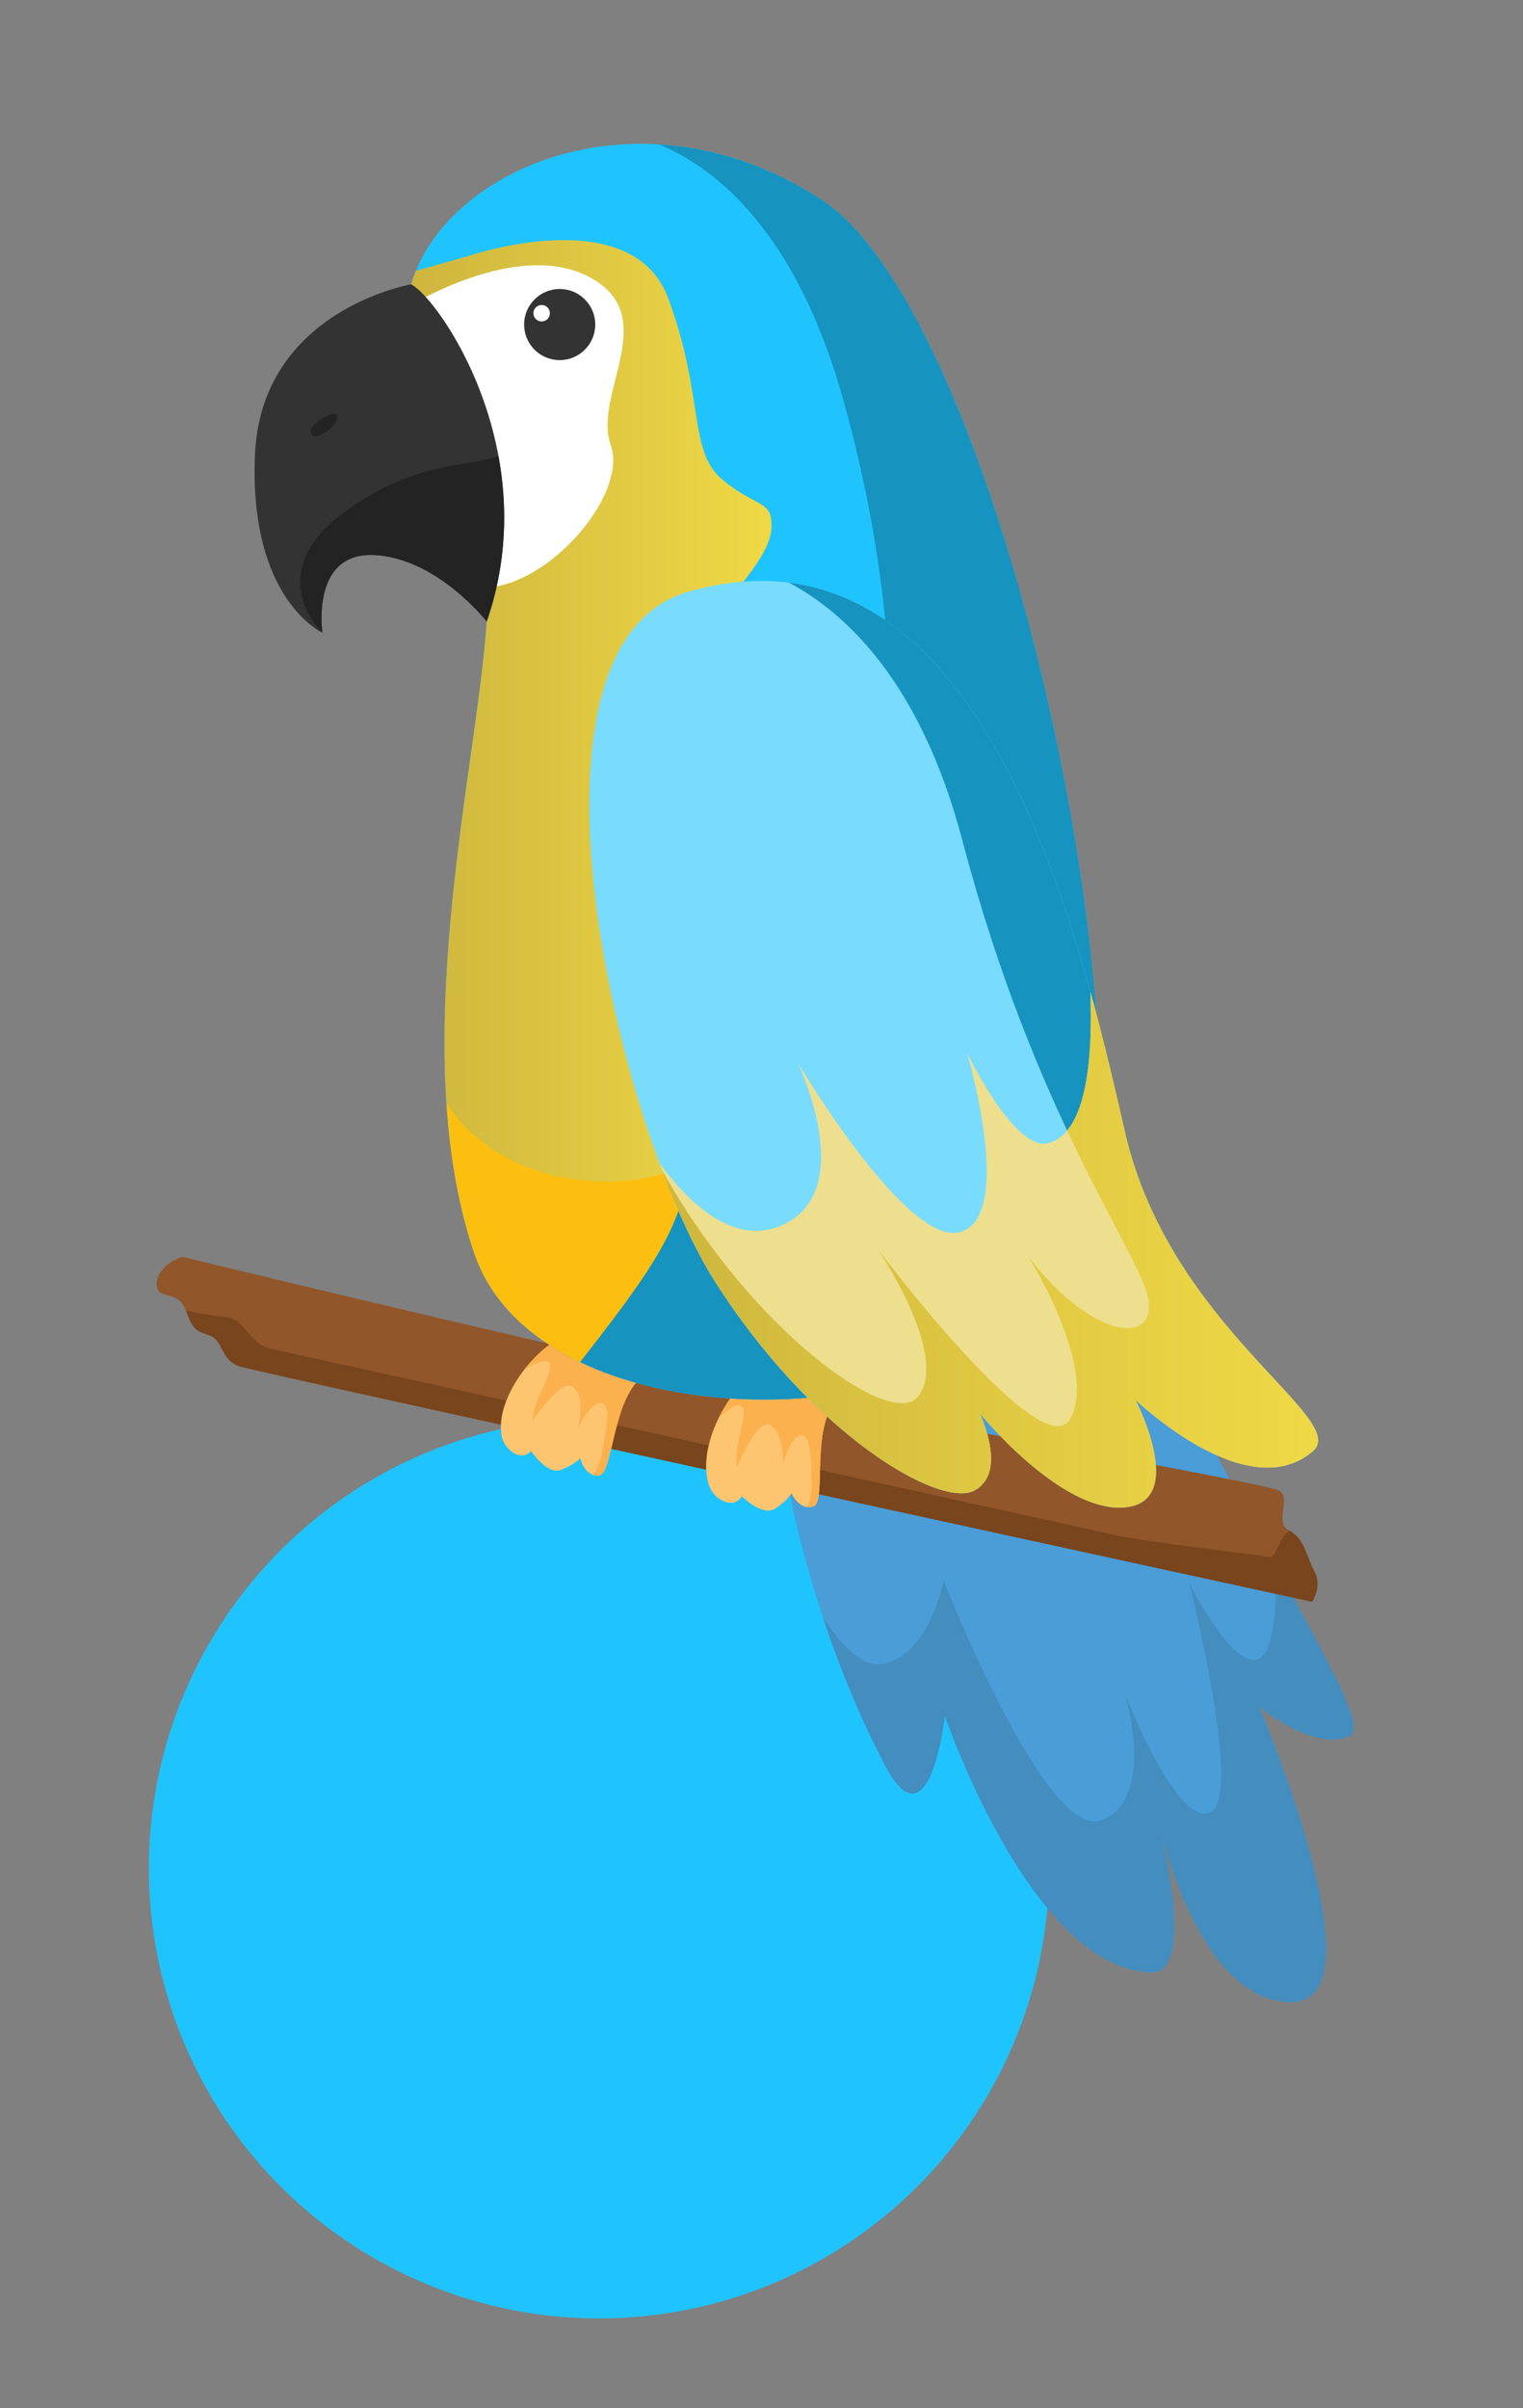 <?xml version="1.0" encoding="utf-8"?>
<!-- Generator: Adobe Illustrator 16.0.0, SVG Export Plug-In . SVG Version: 6.00 Build 0)  -->
<!DOCTYPE svg PUBLIC "-//W3C//DTD SVG 1.1//EN" "http://www.w3.org/Graphics/SVG/1.1/DTD/svg11.dtd">
<svg version="1.1" id="Layer_1" xmlns="http://www.w3.org/2000/svg" xmlns:xlink="http://www.w3.org/1999/xlink" x="0px" y="0px"
	 width="430px" height="680px" viewBox="0 0 430 680" enable-background="new 0 0 430 680" xml:space="preserve">
<rect x="0" y="0" width="430" height="680" fill="#808080" stroke="none"/>
<g>
	<circle fill="#1FC4FF" cx="169.112" cy="527.547" r="127.074"/>
	<g>
		<path fill="#4A9DD6" d="M215.629,315.955c0,0-10.378,96.471,34.05,182.143c12.854,24.785,17.081-13.623,17.081-13.623
			s24.497,71.737,58.314,72.417c13.53,0.28,1.484-44.52,1.484-44.52s10.636,52.376,37.693,52.924
			c27.054,0.544-8.759-83.374-8.759-83.374s16.004,13.051,25.648,8.123c9.646-4.924-51.012-85.622-85.819-190.638
			C260.521,194.406,215.629,315.955,215.629,315.955z"/>
		<path fill="#438DBF" d="M381.143,490.045c4.337-2.211-5.564-19.785-20.918-47.978c0.24,10.004-0.262,24.363-4.957,26.372
			c-7.301,3.125-19.512-21.539-19.512-21.539s15.519,61.108,5.853,64.918c-9.664,3.8-23.997-33.581-23.997-33.581
			s9.047,29.683-6.632,35.727c-15.684,6.043-44.551-67.627-44.551-67.627s-4.021,21.649-17.813,23.561
			c-5.279,0.74-11.088-5.351-16.253-13.144c4.562,13.761,10.236,27.686,17.317,41.344c12.854,24.785,17.081-13.623,17.081-13.623
			s24.497,71.737,58.314,72.417c10.57,0.223,5.528-27.08,2.818-39.029c3.592,13.435,14.717,46.997,36.359,47.434
			c27.054,0.544-8.759-83.374-8.759-83.374S371.498,494.973,381.143,490.045z"/>
		<path fill="#915629" d="M51.721,354.927c0,0,133.535,32.496,179.071,41.057c45.54,8.56,126.765,22.936,130.345,24.952
			c3.579,2.021-1.54,9.028,2.806,11.215c4.351,2.186,4.857,7.28,7.156,11.524c2.298,4.242-0.647,8.592-0.647,8.592
			s-297.65-64.725-302.895-66.479c-5.243-1.747-4.471-7.204-8.176-8.626c-3.711-1.423-4.606-0.99-6.906-7.1
			c-2.297-6.114-7.418-2.852-8.18-6.758C43.526,359.399,48.392,355.456,51.721,354.927z"/>
		<path fill="#78451D" d="M357.923,439.589c-2.688-0.578-32.874-3.964-42.85-6.109c-9.979-2.15-231.906-51.196-238.432-52.599
			c-6.519-1.403-7.408-8.462-12.527-8.941c-5.119-0.474-11.64-1.877-11.64-1.877c2.299,6.109,3.194,5.677,6.906,7.1
			c3.705,1.422,2.933,6.879,8.176,8.626c5.245,1.754,302.895,66.479,302.895,66.479s2.945-4.35,0.647-8.592
			c-2.299-4.244-2.806-9.339-7.156-11.524C360.486,435.146,360.611,440.17,357.923,439.589z"/>
		<path fill="#FDC56F" d="M162.179,376.637c-8.943,0.747-23.248,17.979-20.396,29.376c0.813,3.262,5.305,6.933,8.16,3.668
			c0,0,4.485,6.937,8.565,5.304c4.08-1.63,5.304-3.267,5.304-3.267s1.225,5.305,5.305,4.899c4.08-0.407,3.672-22.031,12.645-28.152
			C181.761,388.465,171.971,375.819,162.179,376.637z"/>
		<path fill="#FBB14E" d="M167.494,416.424c0.49,0.162,1.015,0.257,1.622,0.193c4.08-0.407,3.672-22.031,12.645-28.152
			c0,0-9.79-12.646-19.582-11.828c-4.312,0.356-9.855,4.565-14.137,10.09c2.75-1.684,5.811-3.118,6.897-2.033
			c2.141,2.145-4.59,10.397-4.59,16.519c0,0,8.261-12.544,11.626-9.483c3.366,3.063,1.225,11.326,1.225,11.326
			s4.284-8.263,7.034-6.733c2.756,1.533,0,11.323-0.303,14.071C169.752,412,168.832,414.432,167.494,416.424z"/>
		<path fill="#FDC56F" d="M214.711,387.639c-8.604,2.549-19.11,22.321-14.005,32.904c1.463,3.033,6.599,5.716,8.734,1.938
			c0,0,5.805,5.881,9.464,3.456c3.666-2.425,4.528-4.273,4.528-4.273s2.279,4.942,6.19,3.72c3.913-1.232-0.877-22.319,6.667-30.142
			C236.29,395.242,224.137,384.855,214.711,387.639z"/>
		<path fill="#FBB14E" d="M228.001,425.521c0.506,0.054,1.039,0.046,1.622-0.144c3.913-1.227-0.877-22.319,6.667-30.136
			c0,0-12.153-10.387-21.579-7.604c-4.147,1.233-8.724,6.474-11.791,12.752c2.349-2.211,5.049-4.232,6.336-3.39
			c2.534,1.661-2.379,11.117-1.136,17.109c0,0,5.541-13.96,9.46-11.651c3.915,2.314,3.495,10.842,3.495,10.842
			s2.514-8.96,5.524-8.02c3.004,0.937,2.3,11.079,2.557,13.843C229.312,420.726,228.9,423.297,228.001,425.521z"/>
		<path fill="#1FC4FF" d="M116.054,80.29c9.983-33.424,65.78-56.651,115.94-23.854c50.159,32.786,93.31,236.974,73.436,293.938
			c-19.876,56.961-151.812,61.19-171.484,3.611c-19.67-57.576,0.807-137.302,3.47-178.498
			C140.082,134.29,116.054,80.29,116.054,80.29z"/>
		<path fill="#1793BF" d="M305.43,350.373c19.874-56.964-23.276-261.152-73.436-293.938c-15.247-9.967-31.008-14.734-45.849-15.638
			c16.29,6.813,38.92,24.939,52.158,72.855c22.394,81.048,16.286,157.835-19.579,197.879c-29.633,33.091-76.303,25.654-92.662,0.023
			c0.986,14.818,3.366,29.213,7.884,42.43C153.618,411.56,285.554,407.334,305.43,350.373z"/>
		
			<linearGradient id="SVGID_1_" gradientUnits="userSpaceOnUse" x1="1548.572" y1="226.191" x2="1650.367" y2="226.191" gradientTransform="matrix(-1 0 0 1 1766.422 0)">
			<stop  offset="0.017" style="stop-color:#EFD845"/>
			<stop  offset="1" style="stop-color:#CEB63E"/>
		</linearGradient>
		<path fill="url(#SVGID_1_)" d="M217.834,148.952c0.319-7.931-4.417-5.545-13.987-13.631c-9.565-8.075-4.924-23.274-15.164-51.048
			c-10.245-27.768-56.306-12.032-56.306-12.032l-14.953,4.245c-0.517,1.253-0.99,2.516-1.371,3.804c0,0,24.028,54,21.362,95.197
			c-2.663,41.195-23.14,120.921-3.47,178.498c4.648,13.614,15.582,23.771,29.824,30.598c24.773-31.936,37.959-48.693,26.271-79.51
			c-12.703-33.486-14.386-100.236,1.77-119.365C207.968,166.57,217.518,156.877,217.834,148.952z"/>
		<path fill="#FFFFFF" d="M114.378,87.097c0,0,31.393-19.934,52.074-8.841c20.683,11.093,0.809,33.009,5.976,47.378
			c5.161,14.374-19.156,42.095-38.072,40.238C115.441,164.009,114.378,87.097,114.378,87.097z"/>
		<path fill="#FDBF0F" d="M136.025,359.011c0.714,1.464,1.513,2.878,2.379,4.25c0.091,0.145,0.175,0.297,0.266,0.435
			c0.862,1.338,1.803,2.62,2.795,3.866c0.124,0.162,0.243,0.311,0.37,0.469c1.007,1.228,2.079,2.417,3.209,3.56
			c0.14,0.146,0.284,0.292,0.434,0.432c1.148,1.143,2.357,2.238,3.623,3.287c0.146,0.122,0.298,0.245,0.444,0.367
			c1.295,1.056,2.645,2.068,4.051,3.036c0.131,0.088,0.265,0.181,0.395,0.27c1.451,0.99,2.956,1.931,4.506,2.826
			c0.086,0.047,0.177,0.097,0.261,0.146c1.612,0.921,3.283,1.802,4.998,2.617c0,0,0.006,0.006,0.012,0.012
			c17.587-22.673,29.279-37.712,30.432-55.548c-26.432,10.763-55.847,1.778-68.14-17.48c0.115,1.739,0.253,3.472,0.41,5.209
			c0.019,0.188,0.033,0.375,0.049,0.558c0.148,1.591,0.315,3.172,0.498,4.747c0.042,0.35,0.083,0.698,0.126,1.056
			c0.173,1.43,0.364,2.861,0.572,4.286c0.076,0.51,0.159,1.025,0.235,1.538c0.198,1.276,0.403,2.552,0.626,3.814
			c0.121,0.677,0.253,1.351,0.381,2.027c0.212,1.112,0.426,2.228,0.661,3.339c0.179,0.836,0.376,1.669,0.57,2.505
			c0.218,0.945,0.424,1.896,0.663,2.826c0.268,1.068,0.564,2.116,0.85,3.166c0.198,0.712,0.376,1.429,0.586,2.129
			c0.517,1.766,1.066,3.507,1.657,5.23c0.554,1.632,1.212,3.196,1.945,4.729C135.936,358.812,135.976,358.918,136.025,359.011z"/>
		<path fill="#79DCFF" d="M194.426,167.05c-52.498,14.903-20.213,151.246,7.328,194.61c27.541,43.366,63.42,64.224,73.236,59.24
			c9.814-4.981,1.558-21.938,1.558-21.938s22.849,28.182,40.915,26.661c18.066-1.521,3.121-30.381,3.121-30.381
			s31.623,30.531,50.122,14.469c10.597-9.205-40.48-35.009-53.087-90.026C305.016,264.674,277.72,143.407,194.426,167.05z"/>
		<path fill="#333333" d="M116.054,80.29c7.723,3.792,38.037,47.134,21.362,95.197c0,0-14.112-18.064-31.944-18.772
			c-17.83-0.725-14.438,21.947-14.438,21.947s-20.784-9.352-19.046-50.227C73.719,87.564,116.054,80.29,116.054,80.29z"/>
		<path fill="#232323" d="M137.416,175.487c5.774-16.63,5.912-32.688,3.31-46.746c-9.012,3.357-22.494,1.111-42.302,14.985
			c-25.633,17.964-7.39,34.936-7.39,34.936s-3.392-22.671,14.438-21.947C123.304,157.422,137.416,175.487,137.416,175.487z"/>
		<path fill="#232323" d="M87.702,121.927c0.292,3.462,7.31-1.107,7.548-4.09C95.495,114.854,87.494,119.478,87.702,121.927z"/>
		<path fill="#1793BF" d="M274.99,420.9c9.814-4.981,1.558-21.938,1.558-21.938s22.849,28.182,40.915,26.661
			c18.066-1.521,3.121-30.381,3.121-30.381s31.623,30.531,50.122,14.469c10.597-9.205-40.48-35.009-53.087-90.026
			c-11.051-48.227-33.397-147.386-94.874-155.167c15.801,8.398,37.124,27.809,48.945,72.693
			c20.341,77.272,49.221,115.308,52.341,128.871c3.119,13.553-14.69,13.085-33.509-10.998c0,0,19.396,30.944,11.731,45.411
			c-7.662,14.47-54.384-47.73-54.384-47.73s20.296,29.875,11.404,41.482c-7.497,9.796-46.955-18.408-72.273-63.652
			c4.728,12.517,9.814,23.289,14.752,31.066C229.295,405.026,265.174,425.884,274.99,420.9z"/>
		<path fill="#EDDF8D" d="M307.856,280.038c0.73,19.37-1.134,39.941-11.914,42.753c-9.526,2.478-22.883-25.471-22.883-25.471
			s13.47,45.514-1.661,50.488c-15.132,4.983-46.255-47.926-46.255-47.926s17.933,36.994-4.976,46.335
			c-13.289,5.415-25.802-6.676-33.976-17.787c4.953,13.443,10.341,25.01,15.562,33.229c27.541,43.366,63.42,64.224,73.236,59.24
			c9.814-4.981,1.558-21.938,1.558-21.938s22.849,28.182,40.915,26.661c18.066-1.521,3.121-30.381,3.121-30.381
			s31.623,30.531,50.122,14.469c10.597-9.205-40.48-35.009-53.087-90.026C315.075,308.588,311.937,294.794,307.856,280.038z"/>
		
			<linearGradient id="SVGID_2_" gradientUnits="userSpaceOnUse" x1="1394.279" y1="352.875" x2="1579.392" y2="352.875" gradientTransform="matrix(-1 0 0 1 1766.422 0)">
			<stop  offset="0.017" style="stop-color:#EFD845"/>
			<stop  offset="1" style="stop-color:#CEB63E"/>
		</linearGradient>
		<path fill="url(#SVGID_2_)" d="M317.619,319.685c-0.329-1.428-0.666-2.908-1.013-4.43c-0.11-0.471-0.229-0.967-0.337-1.451
			c-0.243-1.05-0.488-2.116-0.739-3.215c-0.167-0.695-0.336-1.418-0.498-2.126c-0.225-0.945-0.449-1.892-0.673-2.865
			c-0.18-0.751-0.367-1.527-0.548-2.285c-0.229-0.947-0.455-1.9-0.691-2.867c-0.2-0.826-0.403-1.657-0.609-2.495
			c-0.232-0.947-0.47-1.906-0.712-2.874c-0.21-0.852-0.431-1.714-0.648-2.571c-0.252-0.982-0.501-1.968-0.76-2.96
			c-0.227-0.875-0.455-1.76-0.688-2.657c-0.264-0.999-0.535-2.013-0.81-3.038c-0.24-0.879-0.481-1.766-0.724-2.662
			c-0.1-0.371-0.206-0.741-0.313-1.122c0.587,15.558-0.517,31.86-6.56,39.135c11.554,24.608,21.022,39.437,22.734,46.88
			c3.119,13.553-14.69,13.085-33.509-10.998c0,0,19.396,30.944,11.731,45.411c-7.662,14.47-54.384-47.73-54.384-47.73
			s20.296,29.875,11.404,41.482c-7.493,9.786-46.93-18.384-72.244-63.604c0.136,0.362,0.271,0.727,0.412,1.085
			c0.352,0.922,0.71,1.842,1.062,2.742c0.257,0.65,0.517,1.292,0.776,1.929c0.358,0.885,0.718,1.77,1.075,2.635
			c0.271,0.632,0.537,1.253,0.809,1.881c0.354,0.832,0.71,1.657,1.066,2.466c0.288,0.641,0.574,1.264,0.858,1.892
			c0.344,0.754,0.686,1.513,1.029,2.242c0.309,0.654,0.622,1.28,0.928,1.922c0.33,0.665,0.655,1.345,0.976,1.988
			c0.342,0.676,0.68,1.31,1.017,1.966c0.3,0.572,0.597,1.157,0.896,1.707c0.405,0.747,0.809,1.461,1.208,2.174
			c0.235,0.405,0.467,0.84,0.702,1.234c0.638,1.102,1.276,2.157,1.91,3.156c27.541,43.366,63.42,64.224,73.236,59.24
			c9.814-4.981,1.558-21.938,1.558-21.938s22.849,28.182,40.915,26.661c18.066-1.521,3.121-30.381,3.121-30.381
			s31.623,30.531,50.122,14.469C381.303,400.506,330.226,374.702,317.619,319.685z"/>
		<circle fill="#333333" cx="158.022" cy="91.64" r="10.042"/>
		<path fill="#FFFFFF" d="M155.256,88.441c0,1.289-1.042,2.328-2.328,2.328c-1.284,0-2.328-1.04-2.328-2.328
			c0-1.282,1.043-2.326,2.328-2.326C154.215,86.115,155.256,87.159,155.256,88.441z"/>
	</g>
</g>
</svg>
